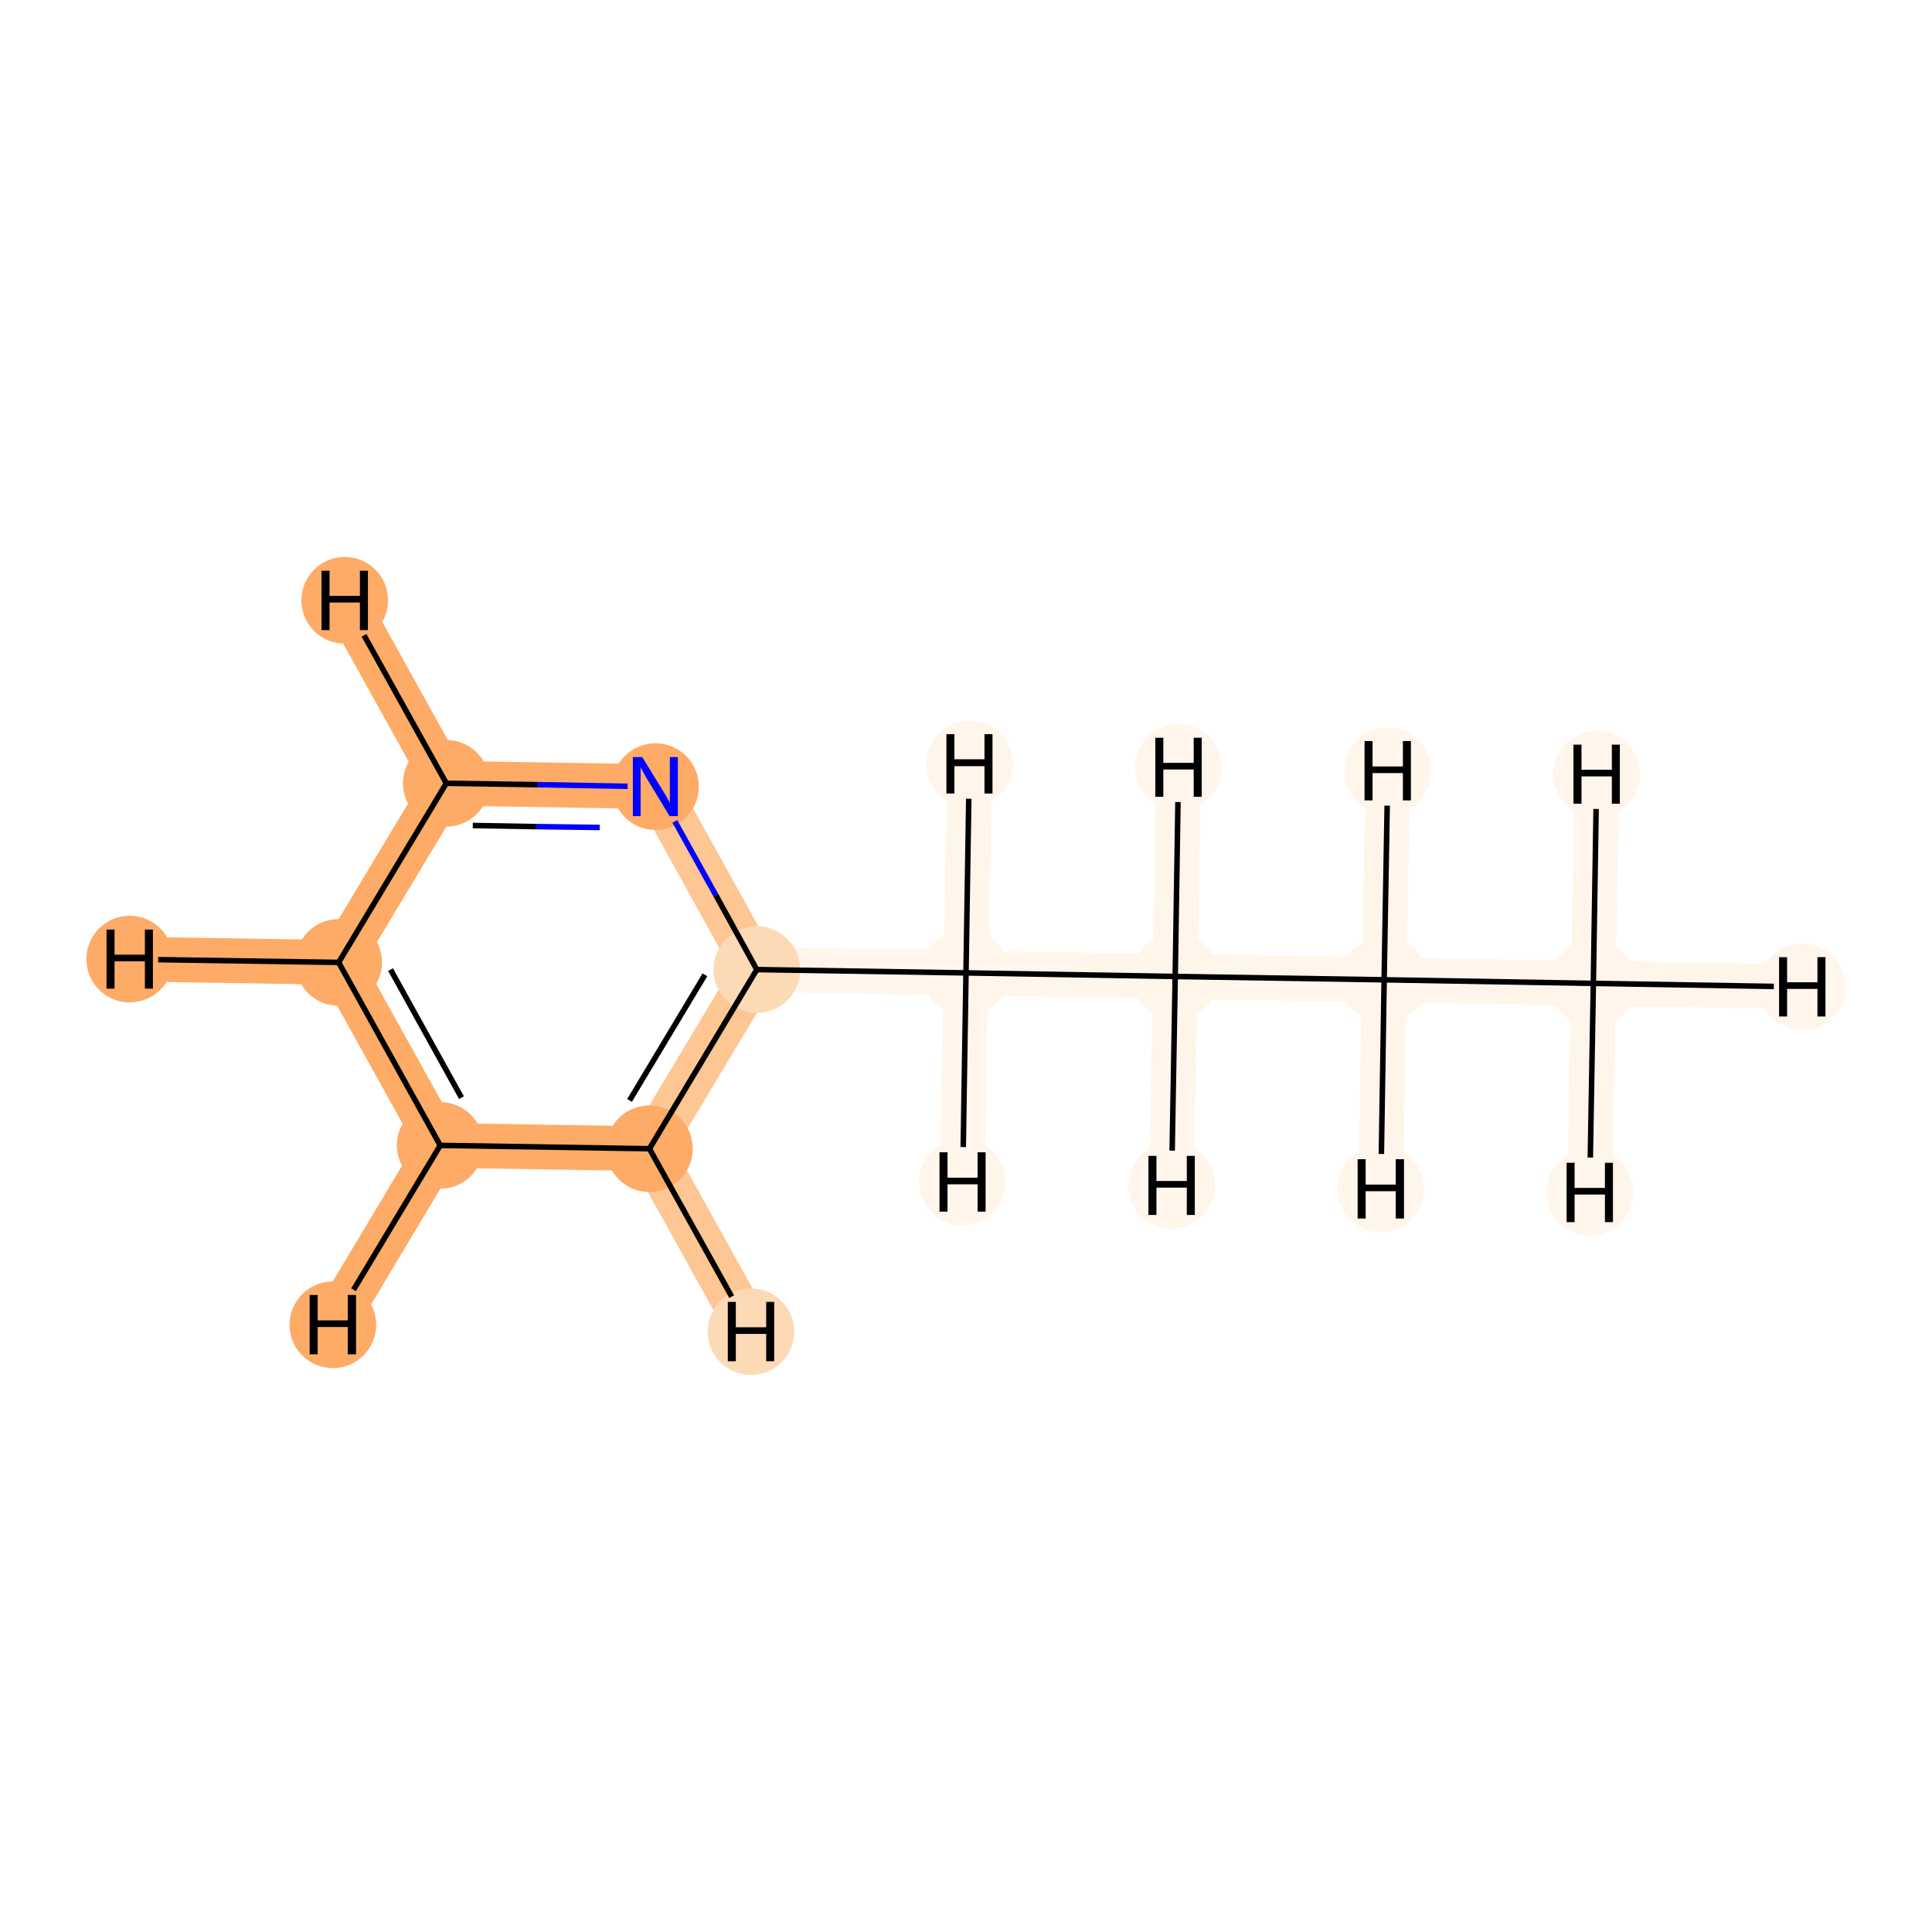 <?xml version='1.0' encoding='iso-8859-1'?>
<svg version='1.1' baseProfile='full'
              xmlns='http://www.w3.org/2000/svg'
                      xmlns:rdkit='http://www.rdkit.org/xml'
                      xmlns:xlink='http://www.w3.org/1999/xlink'
                  xml:space='preserve'
width='700px' height='700px' viewBox='0 0 700 700'>
<!-- END OF HEADER -->
<rect style='opacity:1.0;fill:#FFFFFF;stroke:none' width='700.0' height='700.0' x='0.0' y='0.0'> </rect>
<path d='M 577.3,356.3 L 501.5,355.0' style='fill:none;fill-rule:evenodd;stroke:#FFF5EB;stroke-width:16.2px;stroke-linecap:butt;stroke-linejoin:miter;stroke-opacity:1' />
<path d='M 577.3,356.3 L 653.0,357.5' style='fill:none;fill-rule:evenodd;stroke:#FFF5EB;stroke-width:16.2px;stroke-linecap:butt;stroke-linejoin:miter;stroke-opacity:1' />
<path d='M 577.3,356.3 L 578.5,280.5' style='fill:none;fill-rule:evenodd;stroke:#FFF5EB;stroke-width:16.2px;stroke-linecap:butt;stroke-linejoin:miter;stroke-opacity:1' />
<path d='M 577.3,356.3 L 576.0,432.0' style='fill:none;fill-rule:evenodd;stroke:#FFF5EB;stroke-width:16.2px;stroke-linecap:butt;stroke-linejoin:miter;stroke-opacity:1' />
<path d='M 501.5,355.0 L 425.8,353.8' style='fill:none;fill-rule:evenodd;stroke:#FFF5EB;stroke-width:16.2px;stroke-linecap:butt;stroke-linejoin:miter;stroke-opacity:1' />
<path d='M 501.5,355.0 L 502.8,279.3' style='fill:none;fill-rule:evenodd;stroke:#FFF5EB;stroke-width:16.2px;stroke-linecap:butt;stroke-linejoin:miter;stroke-opacity:1' />
<path d='M 501.5,355.0 L 500.3,430.8' style='fill:none;fill-rule:evenodd;stroke:#FFF5EB;stroke-width:16.2px;stroke-linecap:butt;stroke-linejoin:miter;stroke-opacity:1' />
<path d='M 425.8,353.8 L 350.0,352.5' style='fill:none;fill-rule:evenodd;stroke:#FFF5EB;stroke-width:16.2px;stroke-linecap:butt;stroke-linejoin:miter;stroke-opacity:1' />
<path d='M 425.8,353.8 L 424.5,429.5' style='fill:none;fill-rule:evenodd;stroke:#FFF5EB;stroke-width:16.2px;stroke-linecap:butt;stroke-linejoin:miter;stroke-opacity:1' />
<path d='M 425.8,353.8 L 427.0,278.0' style='fill:none;fill-rule:evenodd;stroke:#FFF5EB;stroke-width:16.2px;stroke-linecap:butt;stroke-linejoin:miter;stroke-opacity:1' />
<path d='M 350.0,352.5 L 274.2,351.3' style='fill:none;fill-rule:evenodd;stroke:#FFF5EB;stroke-width:16.2px;stroke-linecap:butt;stroke-linejoin:miter;stroke-opacity:1' />
<path d='M 350.0,352.5 L 348.7,428.3' style='fill:none;fill-rule:evenodd;stroke:#FFF5EB;stroke-width:16.2px;stroke-linecap:butt;stroke-linejoin:miter;stroke-opacity:1' />
<path d='M 350.0,352.5 L 351.3,276.8' style='fill:none;fill-rule:evenodd;stroke:#FFF5EB;stroke-width:16.2px;stroke-linecap:butt;stroke-linejoin:miter;stroke-opacity:1' />
<path d='M 274.2,351.3 L 235.3,416.2' style='fill:none;fill-rule:evenodd;stroke:#FDC692;stroke-width:16.2px;stroke-linecap:butt;stroke-linejoin:miter;stroke-opacity:1' />
<path d='M 274.2,351.3 L 237.5,285.0' style='fill:none;fill-rule:evenodd;stroke:#FDC692;stroke-width:16.2px;stroke-linecap:butt;stroke-linejoin:miter;stroke-opacity:1' />
<path d='M 235.3,416.2 L 159.5,415.0' style='fill:none;fill-rule:evenodd;stroke:#FDAB67;stroke-width:16.2px;stroke-linecap:butt;stroke-linejoin:miter;stroke-opacity:1' />
<path d='M 235.3,416.2 L 272.1,482.5' style='fill:none;fill-rule:evenodd;stroke:#FDC692;stroke-width:16.2px;stroke-linecap:butt;stroke-linejoin:miter;stroke-opacity:1' />
<path d='M 159.5,415.0 L 122.7,348.7' style='fill:none;fill-rule:evenodd;stroke:#FDAB67;stroke-width:16.2px;stroke-linecap:butt;stroke-linejoin:miter;stroke-opacity:1' />
<path d='M 159.5,415.0 L 120.6,480.0' style='fill:none;fill-rule:evenodd;stroke:#FDAB67;stroke-width:16.2px;stroke-linecap:butt;stroke-linejoin:miter;stroke-opacity:1' />
<path d='M 122.7,348.7 L 161.7,283.8' style='fill:none;fill-rule:evenodd;stroke:#FDAB67;stroke-width:16.2px;stroke-linecap:butt;stroke-linejoin:miter;stroke-opacity:1' />
<path d='M 122.7,348.7 L 47.0,347.5' style='fill:none;fill-rule:evenodd;stroke:#FDAB67;stroke-width:16.2px;stroke-linecap:butt;stroke-linejoin:miter;stroke-opacity:1' />
<path d='M 161.7,283.8 L 237.5,285.0' style='fill:none;fill-rule:evenodd;stroke:#FDAB67;stroke-width:16.2px;stroke-linecap:butt;stroke-linejoin:miter;stroke-opacity:1' />
<path d='M 161.7,283.8 L 124.9,217.5' style='fill:none;fill-rule:evenodd;stroke:#FDAB67;stroke-width:16.2px;stroke-linecap:butt;stroke-linejoin:miter;stroke-opacity:1' />
<ellipse cx='577.3' cy='356.3' rx='15.2' ry='15.2'  style='fill:#FFF5EB;fill-rule:evenodd;stroke:#FFF5EB;stroke-width:1.0px;stroke-linecap:butt;stroke-linejoin:miter;stroke-opacity:1' />
<ellipse cx='501.5' cy='355.0' rx='15.2' ry='15.2'  style='fill:#FFF5EB;fill-rule:evenodd;stroke:#FFF5EB;stroke-width:1.0px;stroke-linecap:butt;stroke-linejoin:miter;stroke-opacity:1' />
<ellipse cx='425.8' cy='353.8' rx='15.2' ry='15.2'  style='fill:#FFF5EB;fill-rule:evenodd;stroke:#FFF5EB;stroke-width:1.0px;stroke-linecap:butt;stroke-linejoin:miter;stroke-opacity:1' />
<ellipse cx='350.0' cy='352.5' rx='15.2' ry='15.2'  style='fill:#FFF5EB;fill-rule:evenodd;stroke:#FFF5EB;stroke-width:1.0px;stroke-linecap:butt;stroke-linejoin:miter;stroke-opacity:1' />
<ellipse cx='274.2' cy='351.3' rx='15.2' ry='15.2'  style='fill:#FDDAB6;fill-rule:evenodd;stroke:#FDDAB6;stroke-width:1.0px;stroke-linecap:butt;stroke-linejoin:miter;stroke-opacity:1' />
<ellipse cx='235.3' cy='416.2' rx='15.2' ry='15.2'  style='fill:#FDAB67;fill-rule:evenodd;stroke:#FDAB67;stroke-width:1.0px;stroke-linecap:butt;stroke-linejoin:miter;stroke-opacity:1' />
<ellipse cx='159.5' cy='415.0' rx='15.2' ry='15.2'  style='fill:#FDAB67;fill-rule:evenodd;stroke:#FDAB67;stroke-width:1.0px;stroke-linecap:butt;stroke-linejoin:miter;stroke-opacity:1' />
<ellipse cx='122.7' cy='348.7' rx='15.2' ry='15.2'  style='fill:#FDAB67;fill-rule:evenodd;stroke:#FDAB67;stroke-width:1.0px;stroke-linecap:butt;stroke-linejoin:miter;stroke-opacity:1' />
<ellipse cx='161.7' cy='283.8' rx='15.2' ry='15.2'  style='fill:#FDAB67;fill-rule:evenodd;stroke:#FDAB67;stroke-width:1.0px;stroke-linecap:butt;stroke-linejoin:miter;stroke-opacity:1' />
<ellipse cx='237.5' cy='285.0' rx='15.2' ry='15.2'  style='fill:#FDAB67;fill-rule:evenodd;stroke:#FDAB67;stroke-width:1.0px;stroke-linecap:butt;stroke-linejoin:miter;stroke-opacity:1' />
<ellipse cx='653.0' cy='357.5' rx='15.2' ry='15.2'  style='fill:#FFF5EB;fill-rule:evenodd;stroke:#FFF5EB;stroke-width:1.0px;stroke-linecap:butt;stroke-linejoin:miter;stroke-opacity:1' />
<ellipse cx='578.5' cy='280.5' rx='15.2' ry='15.2'  style='fill:#FFF5EB;fill-rule:evenodd;stroke:#FFF5EB;stroke-width:1.0px;stroke-linecap:butt;stroke-linejoin:miter;stroke-opacity:1' />
<ellipse cx='576.0' cy='432.0' rx='15.2' ry='15.2'  style='fill:#FFF5EB;fill-rule:evenodd;stroke:#FFF5EB;stroke-width:1.0px;stroke-linecap:butt;stroke-linejoin:miter;stroke-opacity:1' />
<ellipse cx='502.8' cy='279.3' rx='15.2' ry='15.2'  style='fill:#FFF5EB;fill-rule:evenodd;stroke:#FFF5EB;stroke-width:1.0px;stroke-linecap:butt;stroke-linejoin:miter;stroke-opacity:1' />
<ellipse cx='500.3' cy='430.8' rx='15.2' ry='15.2'  style='fill:#FFF5EB;fill-rule:evenodd;stroke:#FFF5EB;stroke-width:1.0px;stroke-linecap:butt;stroke-linejoin:miter;stroke-opacity:1' />
<ellipse cx='424.5' cy='429.5' rx='15.2' ry='15.2'  style='fill:#FFF5EB;fill-rule:evenodd;stroke:#FFF5EB;stroke-width:1.0px;stroke-linecap:butt;stroke-linejoin:miter;stroke-opacity:1' />
<ellipse cx='427.0' cy='278.0' rx='15.2' ry='15.2'  style='fill:#FFF5EB;fill-rule:evenodd;stroke:#FFF5EB;stroke-width:1.0px;stroke-linecap:butt;stroke-linejoin:miter;stroke-opacity:1' />
<ellipse cx='348.7' cy='428.3' rx='15.2' ry='15.2'  style='fill:#FFF5EB;fill-rule:evenodd;stroke:#FFF5EB;stroke-width:1.0px;stroke-linecap:butt;stroke-linejoin:miter;stroke-opacity:1' />
<ellipse cx='351.3' cy='276.8' rx='15.2' ry='15.2'  style='fill:#FFF5EB;fill-rule:evenodd;stroke:#FFF5EB;stroke-width:1.0px;stroke-linecap:butt;stroke-linejoin:miter;stroke-opacity:1' />
<ellipse cx='272.1' cy='482.5' rx='15.2' ry='15.2'  style='fill:#FDDAB6;fill-rule:evenodd;stroke:#FDDAB6;stroke-width:1.0px;stroke-linecap:butt;stroke-linejoin:miter;stroke-opacity:1' />
<ellipse cx='120.6' cy='480.0' rx='15.2' ry='15.2'  style='fill:#FDAB67;fill-rule:evenodd;stroke:#FDAB67;stroke-width:1.0px;stroke-linecap:butt;stroke-linejoin:miter;stroke-opacity:1' />
<ellipse cx='47.0' cy='347.5' rx='15.2' ry='15.2'  style='fill:#FDAB67;fill-rule:evenodd;stroke:#FDAB67;stroke-width:1.0px;stroke-linecap:butt;stroke-linejoin:miter;stroke-opacity:1' />
<ellipse cx='124.9' cy='217.5' rx='15.2' ry='15.2'  style='fill:#FDAB67;fill-rule:evenodd;stroke:#FDAB67;stroke-width:1.0px;stroke-linecap:butt;stroke-linejoin:miter;stroke-opacity:1' />
<path class='bond-0 atom-0 atom-1' d='M 577.3,356.3 L 501.5,355.0' style='fill:none;fill-rule:evenodd;stroke:#000000;stroke-width:2.0px;stroke-linecap:butt;stroke-linejoin:miter;stroke-opacity:1' />
<path class='bond-10 atom-0 atom-10' d='M 577.3,356.3 L 642.7,357.4' style='fill:none;fill-rule:evenodd;stroke:#000000;stroke-width:2.0px;stroke-linecap:butt;stroke-linejoin:miter;stroke-opacity:1' />
<path class='bond-11 atom-0 atom-11' d='M 577.3,356.3 L 578.3,293.1' style='fill:none;fill-rule:evenodd;stroke:#000000;stroke-width:2.0px;stroke-linecap:butt;stroke-linejoin:miter;stroke-opacity:1' />
<path class='bond-12 atom-0 atom-12' d='M 577.3,356.3 L 576.2,419.4' style='fill:none;fill-rule:evenodd;stroke:#000000;stroke-width:2.0px;stroke-linecap:butt;stroke-linejoin:miter;stroke-opacity:1' />
<path class='bond-1 atom-1 atom-2' d='M 501.5,355.0 L 425.8,353.8' style='fill:none;fill-rule:evenodd;stroke:#000000;stroke-width:2.0px;stroke-linecap:butt;stroke-linejoin:miter;stroke-opacity:1' />
<path class='bond-13 atom-1 atom-13' d='M 501.5,355.0 L 502.6,291.9' style='fill:none;fill-rule:evenodd;stroke:#000000;stroke-width:2.0px;stroke-linecap:butt;stroke-linejoin:miter;stroke-opacity:1' />
<path class='bond-14 atom-1 atom-14' d='M 501.5,355.0 L 500.5,418.1' style='fill:none;fill-rule:evenodd;stroke:#000000;stroke-width:2.0px;stroke-linecap:butt;stroke-linejoin:miter;stroke-opacity:1' />
<path class='bond-2 atom-2 atom-3' d='M 425.8,353.8 L 350.0,352.5' style='fill:none;fill-rule:evenodd;stroke:#000000;stroke-width:2.0px;stroke-linecap:butt;stroke-linejoin:miter;stroke-opacity:1' />
<path class='bond-15 atom-2 atom-15' d='M 425.8,353.8 L 424.7,416.9' style='fill:none;fill-rule:evenodd;stroke:#000000;stroke-width:2.0px;stroke-linecap:butt;stroke-linejoin:miter;stroke-opacity:1' />
<path class='bond-16 atom-2 atom-16' d='M 425.8,353.8 L 426.8,290.6' style='fill:none;fill-rule:evenodd;stroke:#000000;stroke-width:2.0px;stroke-linecap:butt;stroke-linejoin:miter;stroke-opacity:1' />
<path class='bond-3 atom-3 atom-4' d='M 350.0,352.5 L 274.2,351.3' style='fill:none;fill-rule:evenodd;stroke:#000000;stroke-width:2.0px;stroke-linecap:butt;stroke-linejoin:miter;stroke-opacity:1' />
<path class='bond-17 atom-3 atom-17' d='M 350.0,352.5 L 349.0,415.6' style='fill:none;fill-rule:evenodd;stroke:#000000;stroke-width:2.0px;stroke-linecap:butt;stroke-linejoin:miter;stroke-opacity:1' />
<path class='bond-18 atom-3 atom-18' d='M 350.0,352.5 L 351.0,289.4' style='fill:none;fill-rule:evenodd;stroke:#000000;stroke-width:2.0px;stroke-linecap:butt;stroke-linejoin:miter;stroke-opacity:1' />
<path class='bond-4 atom-4 atom-5' d='M 274.2,351.3 L 235.3,416.2' style='fill:none;fill-rule:evenodd;stroke:#000000;stroke-width:2.0px;stroke-linecap:butt;stroke-linejoin:miter;stroke-opacity:1' />
<path class='bond-4 atom-4 atom-5' d='M 255.4,353.2 L 228.1,398.7' style='fill:none;fill-rule:evenodd;stroke:#000000;stroke-width:2.0px;stroke-linecap:butt;stroke-linejoin:miter;stroke-opacity:1' />
<path class='bond-9 atom-9 atom-4' d='M 244.5,297.6 L 259.4,324.4' style='fill:none;fill-rule:evenodd;stroke:#0000FF;stroke-width:2.0px;stroke-linecap:butt;stroke-linejoin:miter;stroke-opacity:1' />
<path class='bond-9 atom-9 atom-4' d='M 259.4,324.4 L 274.2,351.3' style='fill:none;fill-rule:evenodd;stroke:#000000;stroke-width:2.0px;stroke-linecap:butt;stroke-linejoin:miter;stroke-opacity:1' />
<path class='bond-5 atom-5 atom-6' d='M 235.3,416.2 L 159.5,415.0' style='fill:none;fill-rule:evenodd;stroke:#000000;stroke-width:2.0px;stroke-linecap:butt;stroke-linejoin:miter;stroke-opacity:1' />
<path class='bond-19 atom-5 atom-19' d='M 235.3,416.2 L 265.1,469.8' style='fill:none;fill-rule:evenodd;stroke:#000000;stroke-width:2.0px;stroke-linecap:butt;stroke-linejoin:miter;stroke-opacity:1' />
<path class='bond-6 atom-6 atom-7' d='M 159.5,415.0 L 122.7,348.7' style='fill:none;fill-rule:evenodd;stroke:#000000;stroke-width:2.0px;stroke-linecap:butt;stroke-linejoin:miter;stroke-opacity:1' />
<path class='bond-6 atom-6 atom-7' d='M 167.2,397.7 L 141.5,351.3' style='fill:none;fill-rule:evenodd;stroke:#000000;stroke-width:2.0px;stroke-linecap:butt;stroke-linejoin:miter;stroke-opacity:1' />
<path class='bond-20 atom-6 atom-20' d='M 159.5,415.0 L 128.1,467.3' style='fill:none;fill-rule:evenodd;stroke:#000000;stroke-width:2.0px;stroke-linecap:butt;stroke-linejoin:miter;stroke-opacity:1' />
<path class='bond-7 atom-7 atom-8' d='M 122.7,348.7 L 161.7,283.8' style='fill:none;fill-rule:evenodd;stroke:#000000;stroke-width:2.0px;stroke-linecap:butt;stroke-linejoin:miter;stroke-opacity:1' />
<path class='bond-21 atom-7 atom-21' d='M 122.7,348.7 L 57.3,347.7' style='fill:none;fill-rule:evenodd;stroke:#000000;stroke-width:2.0px;stroke-linecap:butt;stroke-linejoin:miter;stroke-opacity:1' />
<path class='bond-8 atom-8 atom-9' d='M 161.7,283.8 L 194.6,284.3' style='fill:none;fill-rule:evenodd;stroke:#000000;stroke-width:2.0px;stroke-linecap:butt;stroke-linejoin:miter;stroke-opacity:1' />
<path class='bond-8 atom-8 atom-9' d='M 194.6,284.3 L 227.4,284.9' style='fill:none;fill-rule:evenodd;stroke:#0000FF;stroke-width:2.0px;stroke-linecap:butt;stroke-linejoin:miter;stroke-opacity:1' />
<path class='bond-8 atom-8 atom-9' d='M 171.3,299.1 L 194.3,299.5' style='fill:none;fill-rule:evenodd;stroke:#000000;stroke-width:2.0px;stroke-linecap:butt;stroke-linejoin:miter;stroke-opacity:1' />
<path class='bond-8 atom-8 atom-9' d='M 194.3,299.5 L 217.3,299.8' style='fill:none;fill-rule:evenodd;stroke:#0000FF;stroke-width:2.0px;stroke-linecap:butt;stroke-linejoin:miter;stroke-opacity:1' />
<path class='bond-22 atom-8 atom-22' d='M 161.7,283.8 L 131.9,230.2' style='fill:none;fill-rule:evenodd;stroke:#000000;stroke-width:2.0px;stroke-linecap:butt;stroke-linejoin:miter;stroke-opacity:1' />
<path  class='atom-9' d='M 232.7 274.3
L 239.7 285.7
Q 240.4 286.8, 241.6 288.8
Q 242.7 290.8, 242.7 291.0
L 242.7 274.3
L 245.6 274.3
L 245.6 295.7
L 242.6 295.7
L 235.1 283.3
Q 234.2 281.9, 233.3 280.2
Q 232.4 278.5, 232.1 278.0
L 232.1 295.7
L 229.3 295.7
L 229.3 274.3
L 232.7 274.3
' fill='#0000FF'/>
<path  class='atom-10' d='M 644.6 346.8
L 647.5 346.8
L 647.5 355.9
L 658.5 355.9
L 658.5 346.8
L 661.4 346.8
L 661.4 368.3
L 658.5 368.3
L 658.5 358.3
L 647.5 358.3
L 647.5 368.3
L 644.6 368.3
L 644.6 346.8
' fill='#000000'/>
<path  class='atom-11' d='M 570.1 269.8
L 573.0 269.8
L 573.0 278.9
L 584.0 278.9
L 584.0 269.8
L 586.9 269.8
L 586.9 291.2
L 584.0 291.2
L 584.0 281.3
L 573.0 281.3
L 573.0 291.2
L 570.1 291.2
L 570.1 269.8
' fill='#000000'/>
<path  class='atom-12' d='M 567.6 421.3
L 570.5 421.3
L 570.5 430.4
L 581.5 430.4
L 581.5 421.3
L 584.4 421.3
L 584.4 442.8
L 581.5 442.8
L 581.5 432.8
L 570.5 432.8
L 570.5 442.8
L 567.6 442.8
L 567.6 421.3
' fill='#000000'/>
<path  class='atom-13' d='M 494.4 268.5
L 497.3 268.5
L 497.3 277.7
L 508.3 277.7
L 508.3 268.5
L 511.2 268.5
L 511.2 290.0
L 508.3 290.0
L 508.3 280.1
L 497.3 280.1
L 497.3 290.0
L 494.4 290.0
L 494.4 268.5
' fill='#000000'/>
<path  class='atom-14' d='M 491.9 420.0
L 494.8 420.0
L 494.8 429.2
L 505.7 429.2
L 505.7 420.0
L 508.7 420.0
L 508.7 441.5
L 505.7 441.5
L 505.7 431.6
L 494.8 431.6
L 494.8 441.5
L 491.9 441.5
L 491.9 420.0
' fill='#000000'/>
<path  class='atom-15' d='M 416.1 418.8
L 419.0 418.8
L 419.0 427.9
L 430.0 427.9
L 430.0 418.8
L 432.9 418.8
L 432.9 440.2
L 430.0 440.2
L 430.0 430.3
L 419.0 430.3
L 419.0 440.2
L 416.1 440.2
L 416.1 418.8
' fill='#000000'/>
<path  class='atom-16' d='M 418.6 267.3
L 421.5 267.3
L 421.5 276.4
L 432.5 276.4
L 432.5 267.3
L 435.4 267.3
L 435.4 288.7
L 432.5 288.7
L 432.5 278.8
L 421.5 278.8
L 421.5 288.7
L 418.6 288.7
L 418.6 267.3
' fill='#000000'/>
<path  class='atom-17' d='M 340.4 417.5
L 343.3 417.5
L 343.3 426.7
L 354.2 426.7
L 354.2 417.5
L 357.1 417.5
L 357.1 439.0
L 354.2 439.0
L 354.2 429.1
L 343.3 429.1
L 343.3 439.0
L 340.4 439.0
L 340.4 417.5
' fill='#000000'/>
<path  class='atom-18' d='M 342.9 266.0
L 345.8 266.0
L 345.8 275.1
L 356.7 275.1
L 356.7 266.0
L 359.6 266.0
L 359.6 287.5
L 356.7 287.5
L 356.7 277.6
L 345.8 277.6
L 345.8 287.5
L 342.9 287.5
L 342.9 266.0
' fill='#000000'/>
<path  class='atom-19' d='M 263.7 471.7
L 266.6 471.7
L 266.6 480.9
L 277.6 480.9
L 277.6 471.7
L 280.5 471.7
L 280.5 493.2
L 277.6 493.2
L 277.6 483.3
L 266.6 483.3
L 266.6 493.2
L 263.7 493.2
L 263.7 471.7
' fill='#000000'/>
<path  class='atom-20' d='M 112.2 469.2
L 115.1 469.2
L 115.1 478.4
L 126.0 478.4
L 126.0 469.2
L 129.0 469.2
L 129.0 490.7
L 126.0 490.7
L 126.0 480.8
L 115.1 480.8
L 115.1 490.7
L 112.2 490.7
L 112.2 469.2
' fill='#000000'/>
<path  class='atom-21' d='M 38.6 336.8
L 41.5 336.8
L 41.5 345.9
L 52.5 345.9
L 52.5 336.8
L 55.4 336.8
L 55.4 358.2
L 52.5 358.2
L 52.5 348.3
L 41.5 348.3
L 41.5 358.2
L 38.6 358.2
L 38.6 336.8
' fill='#000000'/>
<path  class='atom-22' d='M 116.5 206.8
L 119.4 206.8
L 119.4 215.9
L 130.4 215.9
L 130.4 206.8
L 133.3 206.8
L 133.3 228.3
L 130.4 228.3
L 130.4 218.3
L 119.4 218.3
L 119.4 228.3
L 116.5 228.3
L 116.5 206.8
' fill='#000000'/>
</svg>
